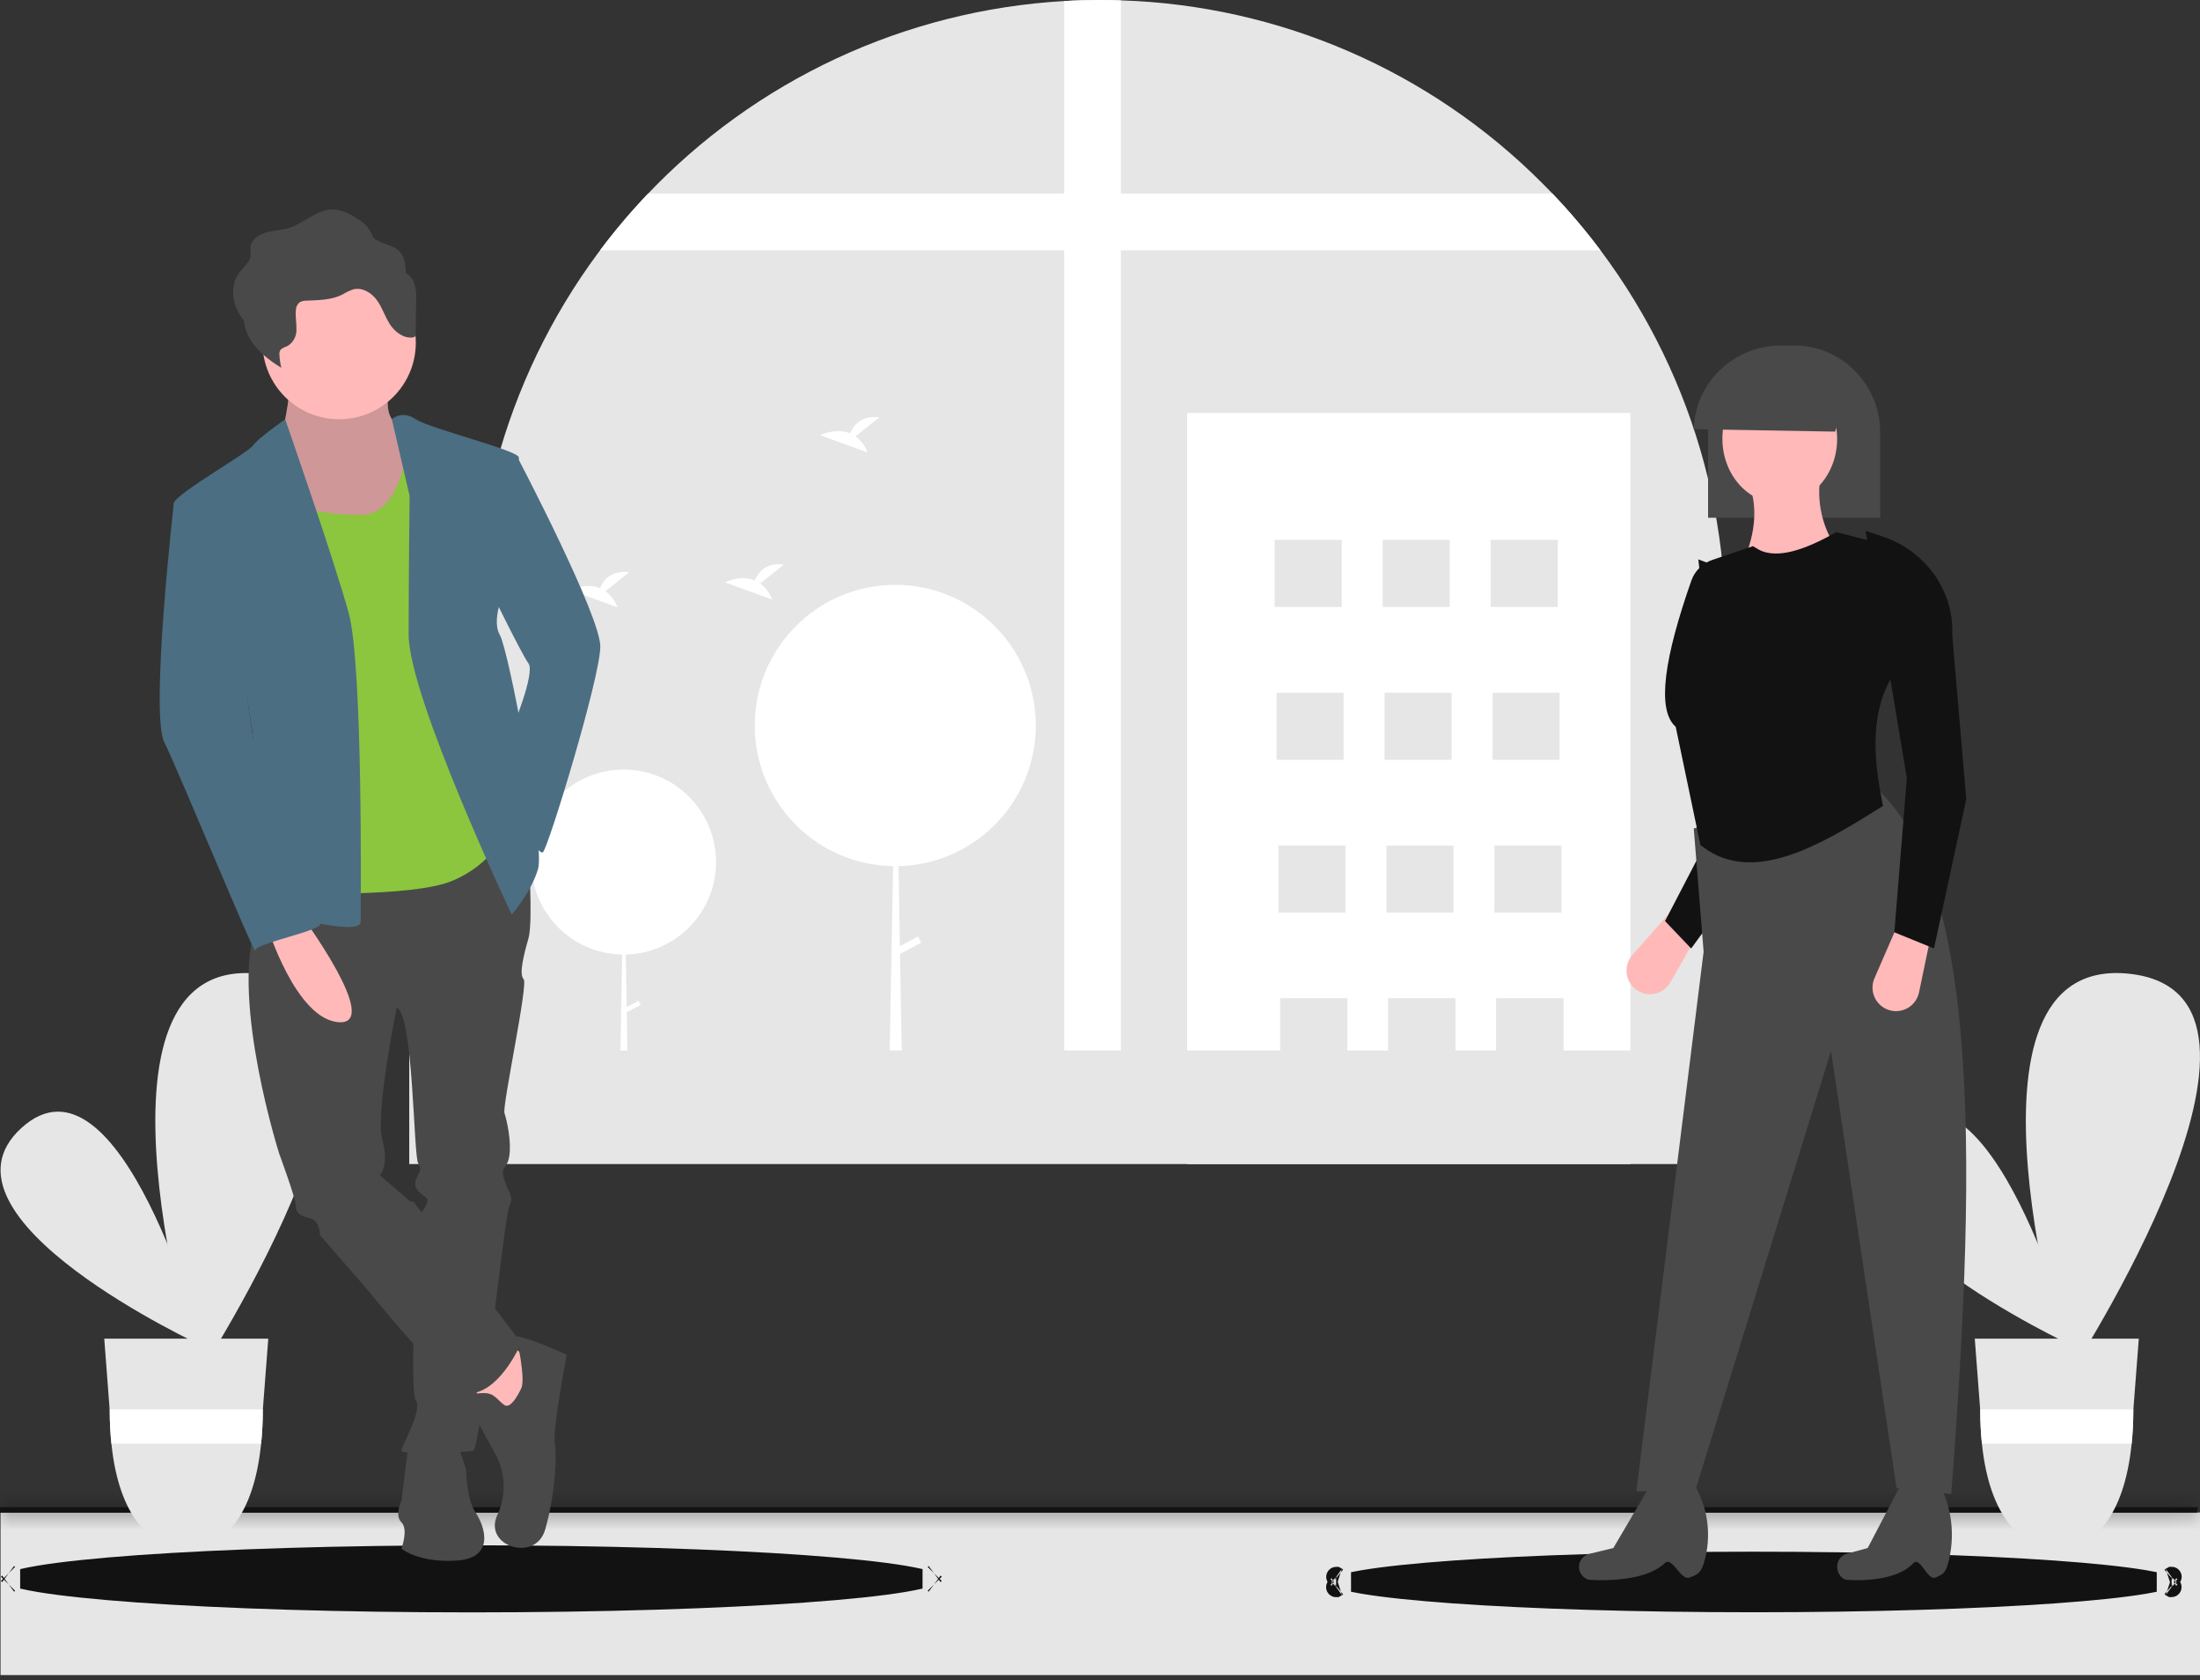 <svg width="110" height="84" viewBox="0 0 110 84" fill="none" xmlns="http://www.w3.org/2000/svg">
<rect x="0" y="0" width="110" height="84" fill="#333333" stroke="none"/>
<g clip-path="url(#clip0_9693_14964)">
<path d="M110 75.62H0.027V83.75H110V75.62Z" fill="#E6E6E6"/>
<mask id="path-2-inside-1_9693_14964" fill="white">
<path d="M109.848 75.627H0V75.356H109.897L109.848 75.627Z"/>
</mask>
<path d="M109.848 75.627H0V75.356H109.897L109.848 75.627Z" fill="#121212"/>
<path d="M109.848 75.627V76.627H110.683L110.832 75.805L109.848 75.627ZM0 75.627H-1V76.627H0V75.627ZM0 75.356V74.356H-1V75.356H0ZM109.897 75.356L110.881 75.534L111.094 74.356H109.897V75.356ZM109.848 74.627H0V76.627H109.848V74.627ZM1 75.627V75.356H-1V75.627H1ZM0 76.356H109.897V74.356H0V76.356ZM108.913 75.178L108.863 75.449L110.832 75.805L110.881 75.534L108.913 75.178Z" fill="#121212" mask="url(#path-2-inside-1_9693_14964)"/>
<path d="M86.278 31.293V55.36H23.749V31.293C23.749 23.306 26.8 15.622 32.277 9.814C37.754 4.005 45.243 0.513 53.209 0.052C53.806 0.017 54.407 -0 55.014 -2.27654e-05C55.359 -2.27654e-05 55.703 0.005 56.045 0.018C63.978 0.269 71.516 3.541 77.12 9.166C77.289 9.335 77.456 9.505 77.622 9.678C83.18 15.499 86.28 23.242 86.278 31.293Z" fill="#E6E6E6"/>
<path d="M56.045 0.018V55.36H53.209V0.052C53.806 0.017 54.407 -0 55.014 -2.27654e-05C55.359 -2.27654e-05 55.703 0.005 56.045 0.018Z" fill="white"/>
<path d="M80.026 12.517H30.001C30.746 11.524 31.549 10.576 32.405 9.678H77.622C78.479 10.576 79.282 11.524 80.026 12.517Z" fill="white"/>
<path d="M81.519 20.647H59.358V58.199H81.519V20.647Z" fill="white"/>
<path d="M67.087 26.991H63.734V30.346H67.087V26.991Z" fill="#E6E6E6"/>
<path d="M72.487 26.991H69.135V30.346H72.487V26.991Z" fill="#E6E6E6"/>
<path d="M77.888 26.991H74.536V30.346H77.888V26.991Z" fill="#E6E6E6"/>
<path d="M67.18 34.633H63.828V37.989H67.18V34.633Z" fill="#E6E6E6"/>
<path d="M72.58 34.633H69.228V37.989H72.58V34.633Z" fill="#E6E6E6"/>
<path d="M77.981 34.633H74.629V37.989H77.981V34.633Z" fill="#E6E6E6"/>
<path d="M67.273 42.276H63.921V45.631H67.273V42.276Z" fill="#E6E6E6"/>
<path d="M72.673 42.276H69.321V45.631H72.673V42.276Z" fill="#E6E6E6"/>
<path d="M78.074 42.276H74.722V45.631H78.074V42.276Z" fill="#E6E6E6"/>
<path d="M67.366 49.918H64.014V53.273H67.366V49.918Z" fill="#E6E6E6"/>
<path d="M72.766 49.918H69.414V53.273H72.766V49.918Z" fill="#E6E6E6"/>
<path d="M78.167 49.918H74.815V53.273H78.167V49.918Z" fill="#E6E6E6"/>
<path d="M67.366 49.918H64.014V53.273H67.366V49.918Z" fill="#E6E6E6"/>
<path d="M72.766 49.918H69.414V53.273H72.766V49.918Z" fill="#E6E6E6"/>
<path d="M78.167 49.918H74.815V53.273H78.167V49.918Z" fill="#E6E6E6"/>
<path d="M31.182 47.725C33.734 47.725 35.802 45.655 35.802 43.101C35.802 40.547 33.734 38.476 31.182 38.476C28.631 38.476 26.562 40.547 26.562 43.101C26.562 45.655 28.631 47.725 31.182 47.725Z" fill="white"/>
<path d="M31.195 43.1H31.207L31.436 56.211H30.954L31.195 43.1Z" fill="white"/>
<path d="M32.036 50.242L31.93 50.04L31.166 50.442L31.273 50.644L32.036 50.242Z" fill="white"/>
<path d="M44.765 43.306C48.645 43.306 51.79 40.157 51.79 36.273C51.79 32.39 48.645 29.241 44.765 29.241C40.885 29.241 37.739 32.39 37.739 36.273C37.739 40.157 40.885 43.306 44.765 43.306Z" fill="white"/>
<path d="M44.784 36.274H44.803L45.15 56.211H44.417L44.784 36.274Z" fill="white"/>
<path d="M46.064 47.133L45.902 46.825L44.74 47.437L44.902 47.745L46.064 47.133Z" fill="white"/>
<path d="M30.274 29.559L31.461 28.609C30.539 28.507 30.16 29.01 30.005 29.409C29.285 29.109 28.501 29.502 28.501 29.502L30.875 30.364C30.756 30.044 30.547 29.765 30.274 29.559Z" fill="white"/>
<path d="M42.78 21.817L43.967 20.866C43.045 20.765 42.666 21.268 42.511 21.666C41.79 21.367 41.006 21.759 41.006 21.759L43.381 22.622C43.261 22.302 43.053 22.023 42.78 21.817Z" fill="white"/>
<path d="M38.01 29.172L39.197 28.222C38.275 28.12 37.896 28.623 37.741 29.021C37.02 28.722 36.236 29.114 36.236 29.114L38.611 29.977C38.491 29.657 38.283 29.378 38.01 29.172Z" fill="white"/>
<path d="M89.565 52.522H20.462V58.2H89.565V52.522Z" fill="#E6E6E6"/>
<path d="M10.141 67.301C10.141 67.301 -3.837 60.86 1.073 56.394C5.984 51.927 10.141 67.301 10.141 67.301Z" fill="#E6E6E6"/>
<path d="M9.897 68.804C9.897 68.804 3.472 47.675 12.933 48.685C22.394 49.696 9.897 68.804 9.897 68.804Z" fill="#E6E6E6"/>
<path d="M5.213 66.931L5.482 70.465L5.487 70.526C5.487 71.078 5.514 71.63 5.57 72.179C5.936 75.784 7.509 77.427 9.348 77.427C11.186 77.427 12.691 75.784 13.056 72.179C13.112 71.63 13.14 71.078 13.14 70.526L13.142 70.477L13.143 70.465L13.414 66.931H5.213Z" fill="#E6E6E6"/>
<path d="M13.143 70.465L13.142 70.476L13.14 70.526C13.14 71.078 13.112 71.629 13.056 72.178H5.57C5.514 71.629 5.486 71.078 5.487 70.526L5.482 70.465H13.143Z" fill="white"/>
<path d="M103.667 67.301C103.667 67.301 89.688 60.86 94.599 56.394C99.509 51.927 103.667 67.301 103.667 67.301Z" fill="#E6E6E6"/>
<path d="M103.423 68.804C103.423 68.804 96.998 47.675 106.459 48.685C115.92 49.696 103.423 68.804 103.423 68.804Z" fill="#E6E6E6"/>
<path d="M98.739 66.931L99.008 70.465L99.013 70.526C99.013 71.078 99.04 71.63 99.096 72.179C99.462 75.784 101.035 77.427 102.874 77.427C104.712 77.427 106.217 75.784 106.583 72.179C106.638 71.63 106.666 71.078 106.666 70.526L106.668 70.477L106.669 70.465L106.94 66.931H98.739Z" fill="#E6E6E6"/>
<path d="M106.669 70.465L106.668 70.476L106.666 70.526C106.666 71.078 106.638 71.629 106.582 72.178H99.096C99.04 71.629 99.012 71.078 99.013 70.526L99.008 70.465H106.669Z" fill="white"/>
<path d="M46.013 78.938C45.788 78.991 45.517 79.044 45.201 79.098C44.032 79.294 42.325 79.474 40.198 79.625C35.948 79.927 30.068 80.115 23.568 80.115C17.068 80.115 11.188 79.927 6.938 79.625C4.811 79.474 3.104 79.294 1.935 79.098C1.619 79.044 1.348 78.991 1.123 78.938C1.348 78.885 1.619 78.832 1.935 78.778C3.104 78.582 4.811 78.403 6.938 78.251C11.188 77.949 17.068 77.761 23.568 77.761C30.068 77.761 35.948 77.949 40.198 78.251C42.325 78.403 44.032 78.582 45.201 78.778C45.517 78.832 45.788 78.885 46.013 78.938ZM0.4 78.693C0.4 78.693 0.402 78.695 0.406 78.698C0.402 78.695 0.4 78.693 0.4 78.693ZM0.4 79.183C0.4 79.183 0.402 79.181 0.406 79.178C0.402 79.181 0.4 79.183 0.4 79.183ZM46.73 79.178C46.734 79.181 46.736 79.183 46.736 79.183C46.736 79.183 46.734 79.181 46.73 79.178ZM46.73 78.698C46.734 78.695 46.736 78.693 46.736 78.693C46.736 78.693 46.734 78.695 46.73 78.698Z" fill="#121212" stroke="#121212"/>
<path d="M19.473 19.406C19.473 19.406 19.114 20.721 19.833 21.2C20.551 21.679 20.791 23.952 20.791 23.952L19.354 27.899L15.52 28.617L14.083 25.866V21.798C14.083 21.798 14.562 19.765 14.442 19.166C14.322 18.568 19.473 19.406 19.473 19.406Z" fill="#FFB9B9"/>
<path opacity="0.2" d="M19.473 19.406C19.473 19.406 19.114 20.721 19.833 21.2C20.551 21.679 20.791 23.952 20.791 23.952L19.354 27.899L15.52 28.617L14.083 25.866V21.798C14.083 21.798 14.562 19.765 14.442 19.166C14.322 18.568 19.473 19.406 19.473 19.406Z" fill="#121212"/>
<path d="M23.307 42.016L26.422 42.614C26.422 42.614 26.661 46.084 26.422 46.921C26.182 47.759 25.942 48.716 26.182 48.955C26.422 49.194 25.104 55.296 25.224 55.654C25.343 56.013 25.583 57.09 25.463 57.808C25.343 58.526 24.984 58.286 25.224 59.004C25.463 59.722 25.703 59.842 25.463 60.32C25.224 60.799 24.026 72.403 23.666 72.523C23.307 72.642 20.073 72.762 20.073 72.523C20.073 72.283 21.151 70.489 20.791 70.01C20.432 69.532 20.911 61.397 20.911 61.038C20.911 60.679 21.63 60.081 21.27 59.842C20.911 59.602 20.672 59.363 20.791 59.004C20.911 58.645 21.151 58.526 20.911 58.167C20.672 57.808 20.672 50.63 19.833 50.391C19.833 50.391 18.755 55.654 19.114 56.97C19.474 58.286 18.994 58.765 18.994 58.765L20.672 60.2L18.395 64.507L16 61.756C16 61.756 16 61.038 15.521 60.918C15.041 60.799 14.802 60.679 14.802 60.32C14.802 59.961 13.963 57.688 13.963 57.688C13.963 57.688 11.567 50.151 12.765 46.323C13.963 42.495 14.425 42.622 14.425 42.622L23.307 42.016Z" fill="#494949"/>
<path d="M25.223 66.781L26.541 68.217L26.062 72.165H24.983L23.306 68.456L25.223 66.781Z" fill="#FFB9B9"/>
<path d="M26.062 69.413C26.062 69.413 25.583 70.49 25.223 70.251C24.864 70.011 24.745 69.652 24.206 69.652C23.666 69.652 23.187 69.772 23.307 70.011C23.427 70.251 24.864 72.882 24.864 72.882C25.075 73.332 25.184 73.822 25.184 74.318C25.184 74.814 25.075 75.304 24.864 75.754C24.145 77.309 26.781 78.146 27.26 76.471C27.739 74.797 27.859 72.882 27.739 72.165C27.619 71.447 28.338 67.738 28.338 67.738C28.338 67.738 26.403 66.847 25.813 66.814C25.813 66.814 26.302 68.935 26.062 69.413Z" fill="#494949"/>
<path d="M22.827 72.045L23.306 73.48C23.306 73.48 23.306 74.916 23.785 75.634C24.265 76.352 24.744 77.907 22.827 78.026C20.91 78.146 20.072 77.428 20.072 77.428C20.072 77.428 20.431 76.471 20.072 76.112C19.712 75.753 20.072 75.036 20.072 75.036L20.431 72.164L22.827 72.045Z" fill="#494949"/>
<path d="M19.593 60.08H20.671L26.062 67.138C26.062 67.138 25.104 69.412 23.666 69.651C23.666 69.651 23.426 69.531 22.348 68.813C21.27 68.096 18.395 64.507 18.395 64.507L18.036 62.473L19.593 60.08Z" fill="#494949"/>
<path d="M16.958 20.961C19.075 20.961 20.791 19.247 20.791 17.132C20.791 15.018 19.075 13.304 16.958 13.304C14.841 13.304 13.125 15.018 13.125 17.132C13.125 19.247 14.841 20.961 16.958 20.961Z" fill="#FFB9B9"/>
<path d="M21.63 22.038L20.432 21.559C20.432 21.559 20.312 25.746 18.036 25.746C15.76 25.746 13.364 25.148 13.364 23.952C13.364 22.756 11.447 26.105 11.447 26.105C11.447 26.105 13.244 38.069 13.124 38.188C13.005 38.308 14.442 44.648 14.442 44.648C14.442 44.648 20.552 44.888 22.588 44.05C24.624 43.213 25.223 41.657 25.223 41.657L24.385 31.13L22.708 22.995L21.63 22.038Z" fill="#8BC63E"/>
<path d="M19.594 20.962C19.594 20.962 20.073 20.483 20.791 20.962C21.51 21.441 25.942 22.517 25.942 22.876V27.422C25.942 27.422 26.062 28.14 25.703 28.619C25.343 29.097 24.505 30.892 24.984 31.729C25.463 32.566 27.26 42.257 26.901 43.453C26.541 44.649 25.583 45.726 25.583 45.726C25.583 45.726 20.432 34.839 20.432 31.729C20.432 28.618 20.482 24.802 20.482 24.802L19.594 20.962Z" fill="#4B6E82"/>
<path d="M24.864 22.995H25.942C25.942 22.995 30.015 30.771 30.015 32.326C30.015 33.882 27.38 42.495 27.14 42.615C26.901 42.734 26.182 41.299 26.182 41.299L25.583 36.514C25.583 36.514 26.781 33.642 26.422 33.164C26.062 32.685 24.265 28.977 24.265 28.977L24.864 22.995Z" fill="#4B6E82"/>
<path d="M14.259 20.963C14.259 20.963 12.884 21.92 12.645 22.279C12.405 22.637 8.811 24.671 8.691 25.15C8.572 25.628 11.447 29.696 11.447 29.696C11.447 29.696 12.645 36.395 12.645 36.874C12.645 37.352 13.124 45.487 13.124 45.487C13.124 45.487 18.035 46.923 18.035 46.085C18.035 45.248 18.155 33.285 17.436 30.653C16.717 28.021 14.259 20.963 14.259 20.963Z" fill="#4B6E82"/>
<path d="M15.041 45.726C15.041 45.726 19.114 51.229 16.957 51.109C14.801 50.99 13.364 46.324 13.364 46.324L15.041 45.726Z" fill="#FFB9B9"/>
<path d="M10.13 24.79L8.693 25.149C8.693 25.149 7.495 35.677 8.214 37.112C8.932 38.548 12.766 47.879 12.766 47.52C12.766 47.161 16.138 46.522 16.009 46.184C15.88 45.846 15.162 44.41 14.922 43.931C14.682 43.453 14.323 42.855 14.443 42.257C14.562 41.658 13.125 39.098 13.125 39.098C13.125 39.098 12.766 37.591 12.646 36.873C12.526 36.155 11.448 28.259 11.448 28.259L10.13 24.79Z" fill="#4B6E82"/>
<path d="M20.716 14.169C20.643 13.944 20.489 13.754 20.283 13.637C20.294 13.399 20.262 13.162 20.191 12.935C19.953 12.272 19.387 12.31 18.854 12.016C18.623 11.889 18.637 11.777 18.516 11.568C18.355 11.29 18.118 11.064 17.834 10.914C17.505 10.68 17.125 10.529 16.726 10.472C15.875 10.417 15.223 11.169 14.41 11.411C14.052 11.517 13.666 11.521 13.306 11.622C12.946 11.723 12.587 11.963 12.533 12.312C12.508 12.474 12.552 12.639 12.527 12.801C12.477 13.121 12.177 13.346 11.977 13.61C11.534 14.193 11.585 15.017 11.939 15.652C12.014 15.784 12.099 15.91 12.194 16.028C12.225 16.33 12.316 16.622 12.464 16.887C12.819 17.521 13.428 17.996 14.066 18.39C14.013 18.18 13.982 17.965 13.971 17.749C13.962 17.677 13.972 17.604 14 17.536C14.071 17.397 14.258 17.36 14.401 17.284C14.538 17.194 14.648 17.071 14.722 16.925C14.796 16.78 14.83 16.618 14.822 16.456C14.831 16.136 14.758 15.815 14.794 15.497C14.796 15.423 14.814 15.35 14.847 15.283C14.88 15.217 14.927 15.158 14.985 15.111C15.095 15.053 15.22 15.025 15.345 15.031C15.951 15.008 16.585 14.997 17.12 14.727C17.294 14.619 17.479 14.531 17.672 14.465C18.127 14.353 18.592 14.653 18.854 15.019C19.116 15.386 19.247 15.822 19.488 16.201C19.73 16.58 20.148 16.918 20.615 16.873C20.641 16.873 20.667 16.868 20.691 16.858C20.715 16.848 20.737 16.833 20.755 16.814C20.775 16.781 20.784 16.742 20.78 16.703L20.807 15.023C20.828 14.735 20.798 14.446 20.716 14.169Z" fill="#494949"/>
<path d="M107.736 79.095C107.582 79.127 107.41 79.159 107.219 79.191C106.166 79.368 104.626 79.53 102.706 79.667C98.87 79.94 93.563 80.109 87.695 80.109C81.826 80.109 76.519 79.94 72.683 79.667C70.763 79.53 69.223 79.368 68.17 79.191C67.979 79.159 67.807 79.127 67.653 79.095C67.807 79.063 67.979 79.031 68.17 78.999C69.223 78.822 70.763 78.66 72.683 78.523C76.519 78.25 81.826 78.081 87.695 78.081C93.563 78.081 98.87 78.25 102.706 78.523C104.626 78.66 106.166 78.822 107.219 78.999C107.41 79.031 107.582 79.063 107.736 79.095ZM66.806 78.836C66.806 78.836 66.808 78.837 66.811 78.84C66.807 78.837 66.805 78.836 66.806 78.836ZM66.806 79.354C66.805 79.354 66.807 79.353 66.811 79.35C66.808 79.353 66.806 79.354 66.806 79.354ZM108.578 79.35C108.582 79.353 108.584 79.354 108.583 79.354C108.583 79.354 108.581 79.353 108.578 79.35ZM108.578 78.84C108.581 78.837 108.583 78.836 108.583 78.836C108.584 78.836 108.582 78.837 108.578 78.84Z" fill="#121212" stroke="#121212"/>
<path d="M85.48 45.675L83.521 49.112C83.37 49.378 83.121 49.574 82.827 49.659C82.533 49.744 82.218 49.711 81.948 49.567C81.791 49.483 81.656 49.365 81.551 49.222C81.447 49.078 81.376 48.913 81.344 48.739C81.313 48.564 81.321 48.384 81.369 48.213C81.416 48.042 81.502 47.884 81.619 47.751L84.08 44.958L85.48 45.675Z" fill="#FFB9B9"/>
<path d="M86.748 40.231L85.501 28.716C86.225 28.983 86.769 29.434 87.151 30.015C87.649 30.773 87.893 31.79 87.843 32.985L87.842 33.015L87.844 33.044L88.476 41.215L84.507 46.644L83.86 45.965L86.695 40.515L86.764 40.381L86.748 40.231Z" fill="#121212" stroke="#121212"/>
<path d="M85.404 25.887H94.01V21.626C94.013 20.475 93.56 19.369 92.749 18.548C92.353 18.144 91.88 17.823 91.357 17.604C90.835 17.385 90.273 17.273 89.706 17.273C88.574 17.276 87.488 17.721 86.683 18.514C85.878 19.308 85.419 20.384 85.405 21.512C85.404 21.551 85.404 21.588 85.404 21.626L85.404 25.887Z" fill="#494949"/>
<path d="M97.562 74.7L94.826 74.39L91.551 52.545L84.778 74.478L81.817 74.567L85.181 47.582L84.688 41.423L93.076 38.809C99.018 42.906 98.895 57.376 97.562 74.7Z" fill="#494949"/>
<path d="M88.989 25.17C90.573 25.17 91.857 23.723 91.857 21.939C91.857 20.155 90.573 18.709 88.989 18.709C87.404 18.709 86.12 20.155 86.12 21.939C86.12 23.723 87.404 25.17 88.989 25.17Z" fill="#FFB9B9"/>
<path d="M91.858 27.462L86.837 28.759C87.683 27.157 87.954 25.662 87.496 24.301L91.034 23.734C90.807 25.035 91.102 26.372 91.858 27.462Z" fill="#FFB9B9"/>
<path d="M84.241 36.073L84.275 36.237L85.473 41.967C86.558 42.766 87.838 42.764 89.274 42.296C90.688 41.834 92.163 40.947 93.594 40.053C93.174 37.92 92.991 35.468 94.206 33.528L93.394 27.526L91.885 27.139C91.055 27.599 90.253 27.95 89.524 28.098C88.836 28.238 88.157 28.206 87.587 27.855L85.782 28.466C85.782 28.466 85.782 28.466 85.782 28.466C85.609 28.525 85.452 28.622 85.323 28.748C85.195 28.875 85.098 29.028 85.039 29.196L84.241 36.073ZM84.241 36.073L84.116 35.963M84.241 36.073L84.116 35.963M84.116 35.963C83.984 35.847 83.864 35.641 83.799 35.279M84.116 35.963L83.799 35.279M83.799 35.279C83.735 34.916 83.734 34.439 83.807 33.843M83.799 35.279L83.807 33.843M83.807 33.843C83.952 32.651 84.379 31.079 85.039 29.196L83.807 33.843Z" fill="#121212" stroke="#121212"/>
<path d="M96.759 45.746L95.951 49.62C95.888 49.919 95.711 50.182 95.458 50.354C95.204 50.525 94.894 50.59 94.593 50.536C94.418 50.505 94.253 50.434 94.11 50.33C93.966 50.226 93.848 50.09 93.764 49.934C93.681 49.777 93.634 49.604 93.626 49.426C93.619 49.249 93.652 49.072 93.723 48.91L95.208 45.495L96.759 45.746Z" fill="#FFB9B9"/>
<path d="M96.792 78.866C96.371 79.075 96.019 77.781 95.663 78.16C94.671 79.221 92.288 78.983 92.288 78.983C92.208 78.955 92.135 78.91 92.071 78.85C92.008 78.79 91.956 78.717 91.919 78.635C91.883 78.552 91.862 78.463 91.858 78.372C91.854 78.28 91.868 78.189 91.897 78.104C91.932 78.001 91.99 77.91 92.065 77.837C92.14 77.764 92.23 77.713 92.328 77.686L93.384 77.399L95.042 74.23L96.849 73.981L96.895 74.062C97.244 74.674 97.469 75.36 97.555 76.074C97.641 76.788 97.586 77.514 97.394 78.203C97.244 78.727 97.039 78.743 96.792 78.866Z" fill="#494949"/>
<path d="M84.5 78.866C84.026 79.075 83.63 77.781 83.23 78.16C82.113 79.221 79.433 78.983 79.433 78.983C79.344 78.955 79.26 78.91 79.189 78.85C79.118 78.79 79.06 78.717 79.019 78.635C78.977 78.552 78.954 78.463 78.95 78.372C78.945 78.28 78.96 78.189 78.993 78.104C79.033 78.001 79.098 77.91 79.182 77.837C79.267 77.764 79.368 77.713 79.478 77.686L80.666 77.399L82.531 74.23L84.564 73.981L84.615 74.062C85.008 74.674 85.262 75.36 85.359 76.074C85.456 76.788 85.394 77.514 85.177 78.203C85.008 78.727 84.778 78.743 84.5 78.866Z" fill="#494949"/>
<path d="M92.575 19.022L91.757 21.58L84.686 21.457C84.71 20.562 85.018 19.697 85.567 18.982C86.116 18.267 86.878 17.739 87.747 17.471C88.616 17.203 89.548 17.208 90.414 17.486C91.279 17.764 92.035 18.301 92.575 19.022H92.575Z" fill="#494949"/>
<path d="M93.91 27.272C94.764 27.551 95.518 28.055 96.083 28.728C96.798 29.579 97.161 30.643 97.112 31.724L97.11 31.756L97.113 31.789L97.808 39.928L96.337 46.733L95.245 46.288L95.841 38.943L95.846 38.881L95.835 38.82L93.91 27.272Z" fill="#121212" stroke="#121212"/>
</g>
<defs>
<clipPath id="clip0_9693_14964">
<rect width="110" height="83.75" fill="white"/>
</clipPath>
</defs>
</svg>
